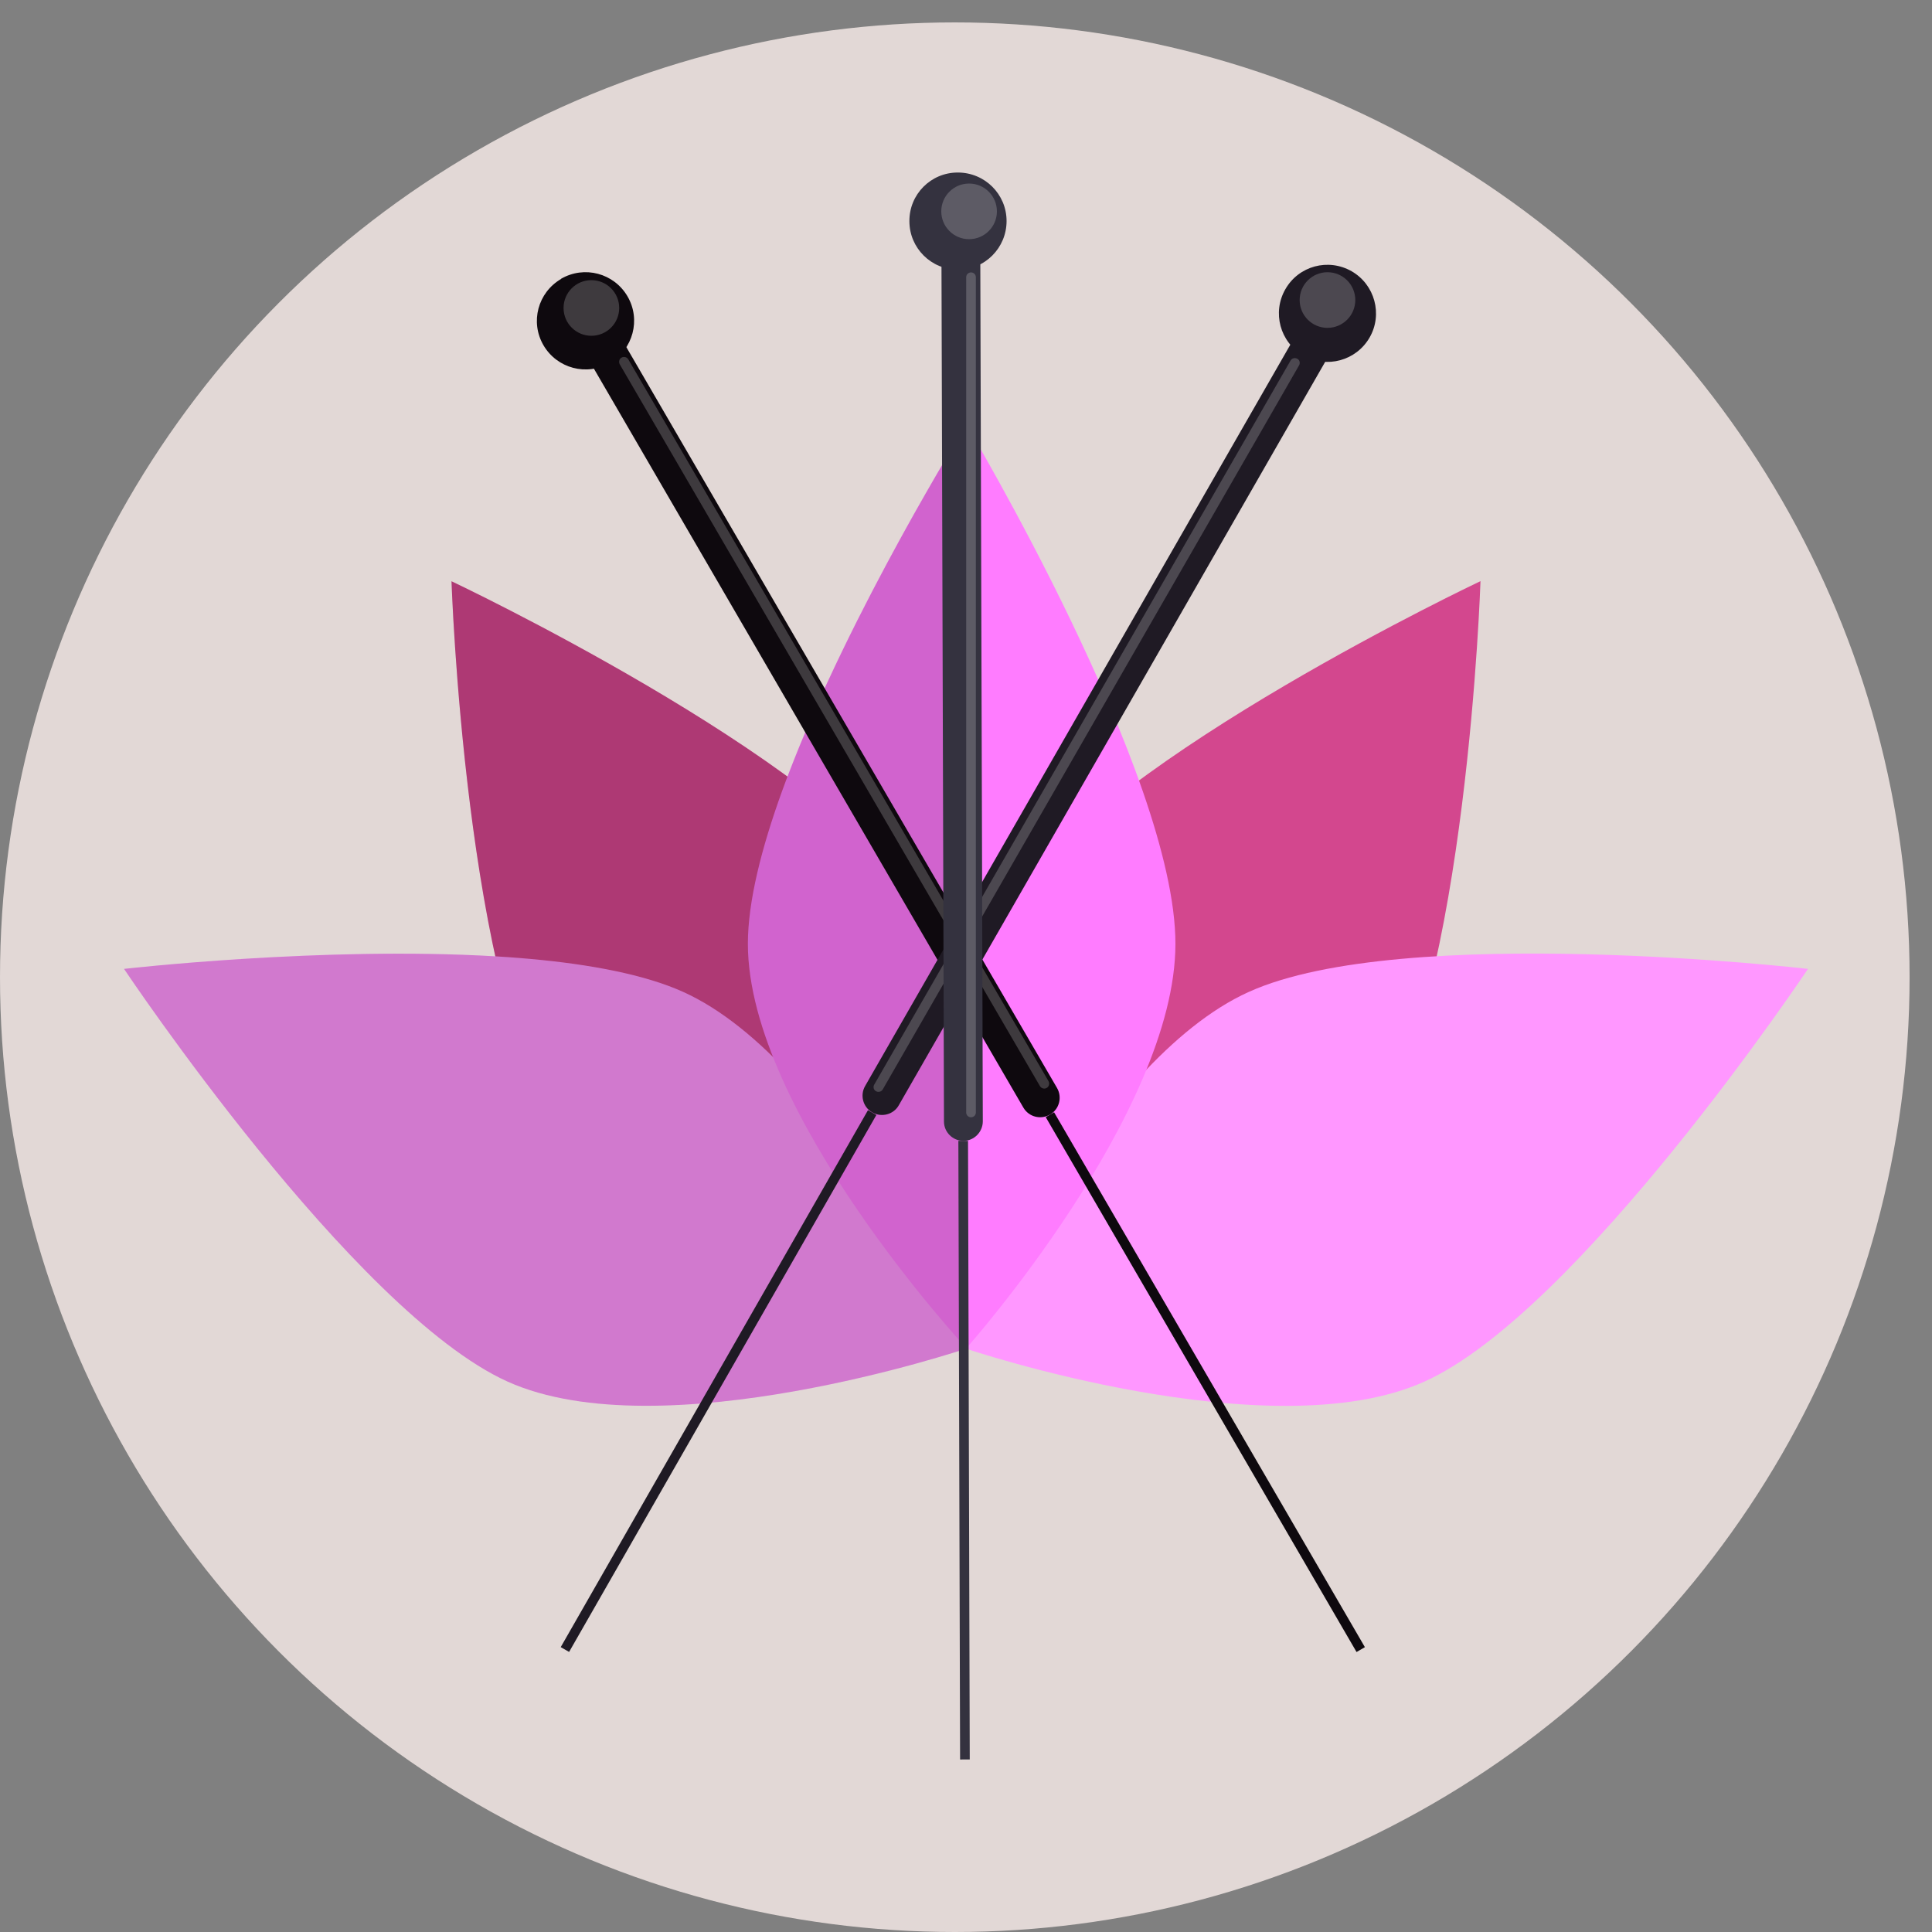 <?xml version="1.0" encoding="UTF-8"?><svg id="Layer_2" xmlns="http://www.w3.org/2000/svg" xmlns:xlink="http://www.w3.org/1999/xlink" viewBox="0 0 100 100"><rect x="0" y="0" width="100" height="100" fill="#808080" stroke="none"/><defs><style>.cls-1{fill:none;}.cls-2{clip-path:url(#clippath);}.cls-3{fill:#ff97ff;}.cls-4{fill:#ff7cff;}.cls-5{fill:#d3478e;}.cls-6{fill:#e2d8d6;}.cls-7{fill:#1f1a24;}.cls-8{fill:#0e090e;}.cls-9{fill:#34323f;}.cls-10{fill:#1d000e;}.cls-10,.cls-11{opacity:.2;}.cls-11{fill:#fff;}</style><clipPath id="clippath"><path class="cls-1" d="M74.36,49.49c1.92-8.81,2.27-19.41,2.27-19.41,0,0-10.28,4.86-17.68,10.33-3.1-8.66-8.93-18.43-8.93-18.43,0,0-6,9.61-9.26,18.22-7.37-5.38-17.39-10.11-17.39-10.11,0,0,.35,10.6,2.27,19.41-8.91-.53-19.22,.65-19.22,.65,0,0,11.86,17.75,19.85,21.36,7.99,3.6,23.72-1.7,23.72-1.7v-.03h.03v.03s15.72,5.31,23.71,1.7c7.99-3.6,19.85-21.36,19.85-21.36,0,0-10.3-1.19-19.22-.65Z"/></clipPath></defs><circle class="cls-6" cx="49.42" cy="50.58" r="49.42"/><g><g><path class="cls-5" d="M23.37,30.08s.7,21.34,5.58,28.62c4.88,7.28,21.05,11.08,21.05,11.08,0,0,2.21-16.13-2.68-23.41-4.88-7.28-23.96-16.29-23.96-16.29Z"/><path class="cls-3" d="M35.36,51.34c-7.99-3.6-28.94-1.19-28.94-1.19,0,0,11.86,17.75,19.85,21.36,7.99,3.6,23.72-1.7,23.72-1.7,0,0-6.64-14.86-14.63-18.47Z"/><path class="cls-5" d="M52.68,46.37c-4.88,7.28-2.68,23.41-2.68,23.41,0,0,16.17-3.8,21.05-11.08,4.88-7.28,5.58-28.62,5.58-28.62,0,0-19.07,9.01-23.96,16.29Z"/><path class="cls-3" d="M64.64,51.34c-7.99,3.6-14.63,18.47-14.63,18.47,0,0,15.74,5.31,23.72,1.7,7.99-3.6,19.85-21.36,19.85-21.36,0,0-20.96-2.42-28.94,1.19Z"/><path class="cls-4" d="M38.71,48.85c0,8.76,11.31,20.93,11.31,20.93,0,0,10.82-12.16,10.82-20.93s-10.82-26.87-10.82-26.87c0,0-11.31,18.11-11.31,26.87Z"/><g class="cls-2"><rect class="cls-10" x="4.95" y="21.09" width="45" height="66.35"/></g></g><g><g><g><path class="cls-8" d="M32.27,17.71c-.28-.48-.89-.64-1.37-.37-.48,.28-.65,.89-.37,1.38l22.44,38.61c.28,.48,.89,.64,1.38,.36,.48-.28,.64-.9,.36-1.38L32.27,17.71Z"/><path class="cls-8" d="M29.04,14.44c-1.2,.7-1.61,2.23-.91,3.43s2.24,1.61,3.44,.91c1.2-.7,1.61-2.24,.91-3.44-.7-1.2-2.23-1.61-3.44-.91Z"/><rect class="cls-8" x="62.14" y="55.53" width=".5" height="32.02" transform="translate(-27.5 41.03) rotate(-30.16)"/></g><path class="cls-11" d="M32.52,18.6c-.07-.12-.23-.16-.35-.09-.12,.07-.16,.22-.09,.35l21.75,37.36c.07,.12,.23,.16,.35,.09,.12-.07,.16-.23,.09-.35L32.52,18.6Z"/><circle class="cls-11" cx="30.61" cy="15.94" r="1.44"/></g><g><g><path class="cls-7" d="M68.38,17.1c-.48-.27-1.1-.11-1.38,.37l-22.22,38.74c-.28,.48-.11,1.1,.37,1.37,.48,.27,1.1,.11,1.37-.37l22.22-38.74c.28-.48,.11-1.1-.37-1.37Z"/><path class="cls-7" d="M69.96,14.04c-1.21-.69-2.74-.28-3.43,.93-.69,1.2-.28,2.74,.93,3.43,1.21,.69,2.74,.27,3.43-.93,.69-1.2,.27-2.74-.93-3.43Z"/><rect class="cls-7" x="21.18" y="71.23" width="32.02" height=".5" transform="translate(-43.32 68.26) rotate(-60.22)"/></g><path class="cls-11" d="M66.8,18.66l-21.55,37.48c-.07,.12-.03,.28,.09,.34,.12,.07,.28,.03,.35-.09l21.55-37.48c.07-.12,.03-.28-.09-.34-.12-.07-.28-.03-.35,.09Z"/><circle class="cls-11" cx="68.71" cy="15.53" r="1.44"/></g><g><g><path class="cls-9" d="M49.73,12.38c-.55,0-1.01,.45-1,1.01l.13,44.66c0,.55,.45,1,1.01,1,.55,0,1-.46,1-1.01l-.13-44.66c0-.55-.45-1-1.01-1Z"/><path class="cls-9" d="M49.57,8.93c-1.39,0-2.51,1.13-2.5,2.52,0,1.39,1.13,2.51,2.52,2.51,1.39,0,2.51-1.13,2.51-2.52,0-1.39-1.13-2.51-2.52-2.51Z"/><rect class="cls-9" x="49.65" y="59.05" width=".5" height="32.02" transform="translate(-.21 .14) rotate(-.16)"/></g><path class="cls-11" d="M50.26,14.1c-.14,0-.25,.11-.25,.25V57.58c0,.14,.11,.25,.25,.25s.25-.11,.25-.25V14.35c0-.14-.11-.25-.25-.25Z"/><circle class="cls-11" cx="50.16" cy="10.94" r="1.44"/></g></g></g></svg>